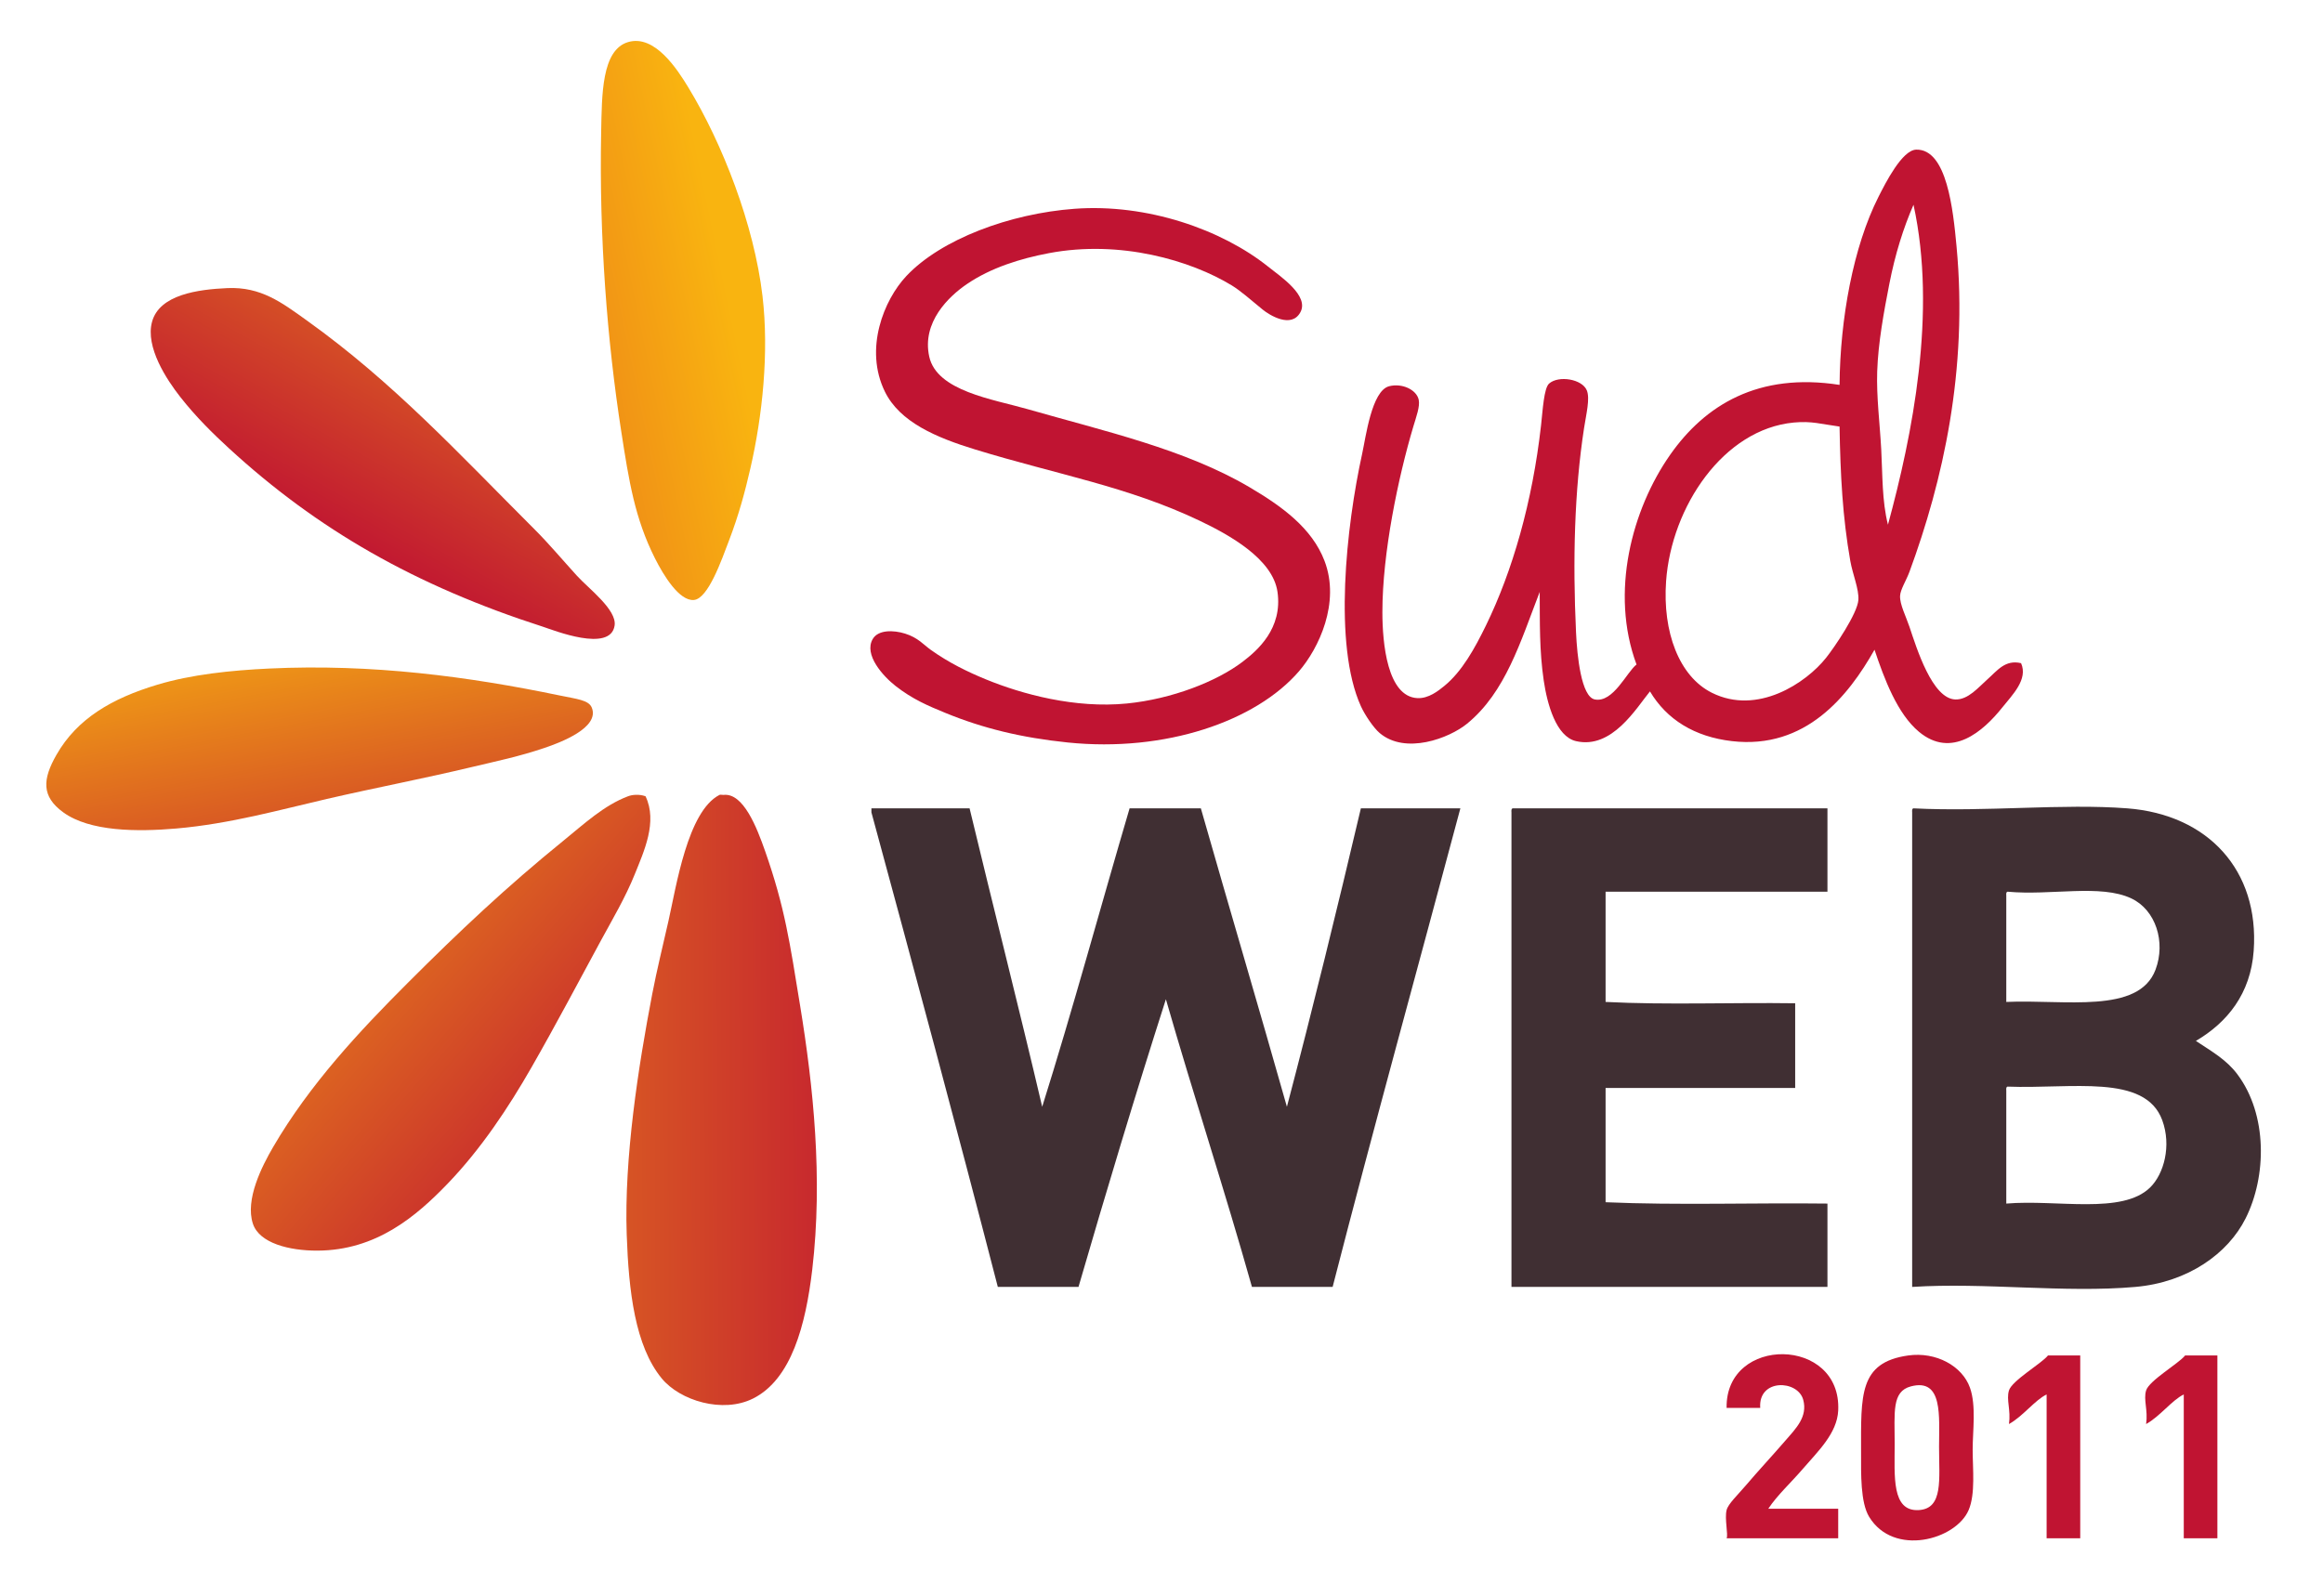 <?xml version="1.0" encoding="utf-8"?>
<!-- Generator: Adobe Illustrator 14.0.0, SVG Export Plug-In . SVG Version: 6.00 Build 43363)  -->
<!DOCTYPE svg PUBLIC "-//W3C//DTD SVG 1.1//EN" "http://www.w3.org/Graphics/SVG/1.1/DTD/svg11.dtd">
<svg version="1.1" id="Calque_1" xmlns="http://www.w3.org/2000/svg" xmlns:xlink="http://www.w3.org/1999/xlink" x="0px" y="0px"
	 width="1032.104px" height="709.461px" viewBox="0 0 1032.104 709.461" enable-background="new 0 0 1032.104 709.461"
	 xml:space="preserve">
<g>
	<path fill-rule="evenodd" clip-rule="evenodd" fill="#C01432" d="M897.959,294.71c3.206,7.211-3.892,14.111-8.364,19.715
		c-8.461,10.6-22.477,22.922-37.039,10.753c-9.58-8.005-15.367-23.426-19.715-36.442c-11.609,20.556-30.599,44.397-63.325,40.624
		c-16.693-1.925-29.032-9.646-36.442-22.104c-6.024,7.329-16.814,25.83-32.857,22.104c-8.854-2.057-12.794-16.435-14.338-26.883
		c-1.98-13.413-1.705-25.848-1.792-39.429c-8.553,22.154-15.183,44.581-32.26,58.546c-7.982,6.527-27.397,13.853-38.832,4.182
		c-2.713-2.294-6.582-8.016-8.363-11.948c-12.32-27.188-6.515-80.017,0.597-112.313c1.59-7.219,4.192-27.875,11.948-29.871
		c5.782-1.487,12.158,1.535,13.143,5.974c0.658,2.968-1.116,7.667-2.39,11.948c-6.691,22.493-13.741,56.061-13.741,82.442
		c0,13.972,2.205,37.543,15.533,38.234c4.993,0.259,9.384-3.288,11.948-5.376c7.891-6.427,13.551-16.7,18.52-26.884
		c11.73-24.045,20.641-54.69,24.494-89.014c0.757-6.746,1.265-16.485,3.584-18.52c4.233-3.713,14.622-2.021,16.728,2.987
		c1.532,3.645-0.244,10.55-1.194,16.728c-4.323,28.099-5.075,58.768-3.585,90.806c0.498,10.694,2.341,28.722,8.364,29.87
		c8.206,1.564,14.205-12.225,18.52-15.532c-11.899-32.002-2.019-69.011,14.936-93.196c15.486-22.093,39.161-36.709,75.273-31.065
		c0.237-29.305,6.053-61.385,17.325-83.637c3.122-6.164,10.477-20.747,16.727-20.91c13.691-0.357,16.416,26.914,17.923,43.014
		c5.138,54.915-6.049,104.196-20.91,144.573c-1.442,3.919-4.074,7.935-4.181,10.753c-0.146,3.795,2.624,9.085,4.181,13.741
		c3.261,9.744,10.111,31.831,20.312,32.26c5.76,0.242,10.447-5.535,14.338-8.961C887.36,298.061,890.854,293.03,897.959,294.71z
		 M839.413,126.241c-2.381,12.184-4.96,26.086-5.377,38.832c-0.371,11.302,1.17,23.107,1.792,34.649
		c0.612,11.367,0.31,22.891,2.987,33.455c10.793-39.644,21.855-94.275,11.351-142.183
		C845.695,101.27,842.038,112.799,839.413,126.241z M796.997,187.774c-31.277,2.939-54.385,37.402-56.754,70.494
		c-1.619,22.59,5.777,42.3,20.312,49.585c20.273,10.163,41.913-4.348,50.779-15.533c3.793-4.785,13.927-19.672,14.338-25.688
		c0.329-4.806-2.546-11.428-3.584-17.325c-3.433-19.492-4.409-38.165-4.779-59.741C809.069,188.466,804.991,187.023,796.997,187.774
		z"/>
	<path fill-rule="evenodd" clip-rule="evenodd" fill="#C01432" d="M477.382,92.786c32.348-2.392,65.404,9.229,86.027,25.689
		c5.668,4.523,18.351,12.958,14.338,20.312c-4.017,7.361-13.842,1.174-16.728-1.195c-5.423-4.453-9.897-8.411-13.74-10.753
		c-18.131-11.05-49.419-20.359-81.248-14.338c-12.747,2.412-25.794,6.491-36.442,13.741c-8.021,5.461-20.114,16.93-16.728,32.26
		c3.382,15.309,28.253,18.893,43.611,23.299c34.371,9.86,69.894,17.783,98.573,34.649c14.692,8.641,27.914,18.303,33.455,32.858
		c7.068,18.565-2.588,38.821-11.351,48.987c-19.147,22.217-59.362,36.125-102.754,31.663c-20.55-2.113-37.737-6.314-54.364-13.143
		c-7.728-3.173-14.521-6.035-22.104-11.948c-5.538-4.319-14.282-13.925-10.156-20.91c2.46-4.164,9.221-3.984,14.338-2.39
		c5.78,1.802,8.315,5.003,11.351,7.169c8.163,5.826,16.543,9.878,24.494,13.143c16.12,6.62,39.708,13.037,62.728,10.753
		c19.967-1.98,39.893-9.78,51.377-18.52c6.648-5.06,17.859-14.78,15.532-31.065c-2.097-14.677-21.424-25.366-34.649-31.663
		c-32.025-15.246-63.004-20.393-99.768-31.663c-17.265-5.292-33.42-12.166-40.026-25.688c-9.289-19.012-0.441-40.757,9.559-51.377
		C418.146,106.259,448.738,94.904,477.382,92.786z"/>
	<linearGradient id="SVGID_1_" gradientUnits="userSpaceOnUse" x1="6.356" y1="202.551" x2="324.462" y2="136.242">
		<stop  offset="0" style="stop-color:#CD012F"/>
		<stop  offset="1" style="stop-color:#F9B410"/>
	</linearGradient>
	<path fill-rule="evenodd" clip-rule="evenodd" fill="url(#SVGID_1_)" d="M279.042,18.707c11.899-3.558,21.987,12.245,26.883,20.312
		c15.027,24.762,29.125,60.766,32.858,92.598c2.941,25.088-0.031,53.25-5.377,76.468c-2.341,10.167-5.019,20.395-9.559,32.26
		c-3.138,8.201-9.16,25.706-15.533,26.286c-6.474,0.589-13.481-10.875-17.325-18.52c-8.975-17.852-11.533-34.296-14.936-56.157
		c-6.275-40.311-9.885-86.454-8.961-133.222C267.422,42.155,267.277,22.225,279.042,18.707z"/>
	<linearGradient id="SVGID_2_" gradientUnits="userSpaceOnUse" x1="150.711" y1="245.474" x2="323.653" y2="-62.774">
		<stop  offset="0" style="stop-color:#C01432"/>
		<stop  offset="0.657" style="stop-color:#F9B410"/>
	</linearGradient>
	<path fill-rule="evenodd" clip-rule="evenodd" fill="url(#SVGID_2_)" d="M101.014,128.033c14.932-0.667,24.192,6.427,35.248,14.338
		c38.462,27.523,67.168,58.805,101.56,93.196c5.901,5.901,11.558,12.646,18.52,20.312c5.175,5.698,17.779,15.087,16.728,22.104
		c-1.833,12.235-27.27,2.011-31.663,0.598c-57.068-18.351-100.464-43.304-139.794-79.456c-7.007-6.441-14.54-13.829-21.507-22.702
		c-6.005-7.648-15.65-22.166-12.545-33.455C70.879,130.897,87.993,128.615,101.014,128.033z"/>
	<linearGradient id="SVGID_3_" gradientUnits="userSpaceOnUse" x1="161.671" y1="435.565" x2="127.022" y2="255.15">
		<stop  offset="0" style="stop-color:#C01432"/>
		<stop  offset="1" style="stop-color:#F9B410"/>
	</linearGradient>
	<path fill-rule="evenodd" clip-rule="evenodd" fill="url(#SVGID_3_)" d="M119.534,297.1c45.83-2.182,88.875,3.597,129.04,11.948
		c7.632,1.587,12.956,2.03,14.338,5.377c3.718,9.006-14.182,15.631-20.909,17.922c-11.229,3.824-21.63,5.967-31.663,8.364
		c-23.06,5.51-42.2,9.061-65.118,14.338c-20.262,4.666-42.88,11.066-66.91,13.143c-17.34,1.499-38.372,1.399-50.182-7.169
		c-9.788-7.101-9.29-14.691-2.987-25.688c9.129-15.93,24.492-24.965,44.806-31.065C85.067,299.729,102.577,297.907,119.534,297.1z"
		/>
	<linearGradient id="SVGID_4_" gradientUnits="userSpaceOnUse" x1="404.74" y1="488.479" x2="88.115" y2="489.674">
		<stop  offset="0" style="stop-color:#C01432"/>
		<stop  offset="1" style="stop-color:#F9B410"/>
	</linearGradient>
	<path fill-rule="evenodd" clip-rule="evenodd" fill="url(#SVGID_4_)" d="M321.458,353.256c8.808-0.998,14.806,14.485,18.52,25.091
		c8.761,25.019,10.906,40.372,15.533,68.702c5.82,35.639,10.145,76.571,5.376,117.093c-2.904,24.684-9.279,48.827-26.286,57.352
		c-13.478,6.756-32.476,0.977-40.624-8.962c-11.795-14.385-14.657-38.591-15.532-63.922c-1.169-33.811,5.081-74.289,11.351-106.937
		c2.002-10.424,4.774-21.702,7.169-32.26c3.466-15.288,8.506-48.914,22.701-56.156C320.062,353.054,321.009,353.307,321.458,353.256
		z"/>
	<linearGradient id="SVGID_5_" gradientUnits="userSpaceOnUse" x1="281.803" y1="521.117" x2="73.566" y2="340.755">
		<stop  offset="0" style="stop-color:#C01432"/>
		<stop  offset="1" style="stop-color:#F9B410"/>
	</linearGradient>
	<path fill-rule="evenodd" clip-rule="evenodd" fill="url(#SVGID_5_)" d="M286.809,353.854c5.455,11.383-0.758,24.616-4.779,34.65
		c-4.092,10.212-10.112,20.392-14.935,29.273c-10.033,18.474-20.096,37.613-31.065,56.754c-10.01,17.467-22.156,35.884-37.04,51.378
		c-14.166,14.746-31.9,29.766-57.948,29.869c-12.521,0.051-25.825-3.304-28.676-11.947c-3.547-10.756,4.018-25.563,8.961-34.053
		c16.242-27.895,38.576-51.719,59.741-72.884c22.968-22.968,43.919-42.739,69.299-63.325c9.178-7.445,17.936-15.667,28.676-19.715
		C280.729,353.218,283.825,352.793,286.809,353.854z"/>
	<path fill-rule="evenodd" clip-rule="evenodd" fill="#402F33" d="M430.784,359.23c10.634,44.328,21.824,88.1,32.26,132.625
		c13.656-43.496,25.832-88.474,38.832-132.625c10.555,0,21.108,0,31.663,0c12.643,44.31,25.673,88.232,38.234,132.625
		c11.491-43.671,22.344-87.978,32.858-132.625c14.736,0,29.472,0,44.208,0c-18.905,70.905-38.385,141.236-56.754,212.678
		c-11.948,0-23.896,0-35.845,0c-12.169-43.191-25.877-84.842-38.234-127.846c-13.482,42.077-26.325,84.793-38.832,127.846
		c-11.948,0-23.896,0-35.845,0c-18.272-70.742-37.151-140.876-56.156-210.886c0-0.597,0-1.195,0-1.792
		C401.711,359.23,416.248,359.23,430.784,359.23z"/>
	<path fill-rule="evenodd" clip-rule="evenodd" fill="#402F33" d="M672.138,359.23c46.599,0,93.195,0,139.794,0
		c0,12.347,0,24.692,0,37.039c-32.857,0-65.715,0-98.572,0c0,16.329,0,32.658,0,48.988c26.884,1.394,56.355,0.199,84.234,0.597
		c0,12.546,0,25.091,0,37.637c-28.078,0-56.156,0-84.234,0c0,16.927,0,33.854,0,50.78c31.662,1.394,65.913,0.199,98.572,0.598
		c0,12.346,0,24.692,0,37.039c-46.797,0-93.595,0-140.391,0c0-70.296,0-140.59,0-210.886
		C671.489,360.175,671.441,359.331,672.138,359.23z"/>
	<path fill-rule="evenodd" clip-rule="evenodd" fill="#402F33" d="M850.166,359.23c32.343,1.653,66.052-2.229,94.988,0
		c35.833,2.761,58.722,27.514,56.156,63.325c-1.366,19.057-11.749,31.851-25.688,40.026c7.306,4.842,13.643,8.389,18.52,14.936
		c13.35,17.922,12.963,45.211,3.584,63.923c-7.805,15.571-25.491,28.399-48.987,30.468c-31.513,2.773-66.967-2.078-99.17,0
		c0-70.296,0-140.59,0-210.886C849.517,360.175,849.469,359.331,850.166,359.23z M891.388,398.062c0,15.731,0,31.464,0,47.196
		c25.851-1.176,58.838,5.559,66.312-14.338c4.613-12.285,0.104-26.55-10.754-31.663c-13.784-6.492-35.684-1.185-54.962-2.987
		C891.288,396.37,891.336,397.214,891.388,398.062z M891.388,484.687c0,16.728,0,33.454,0,50.183
		c22.404-1.92,51.492,5.03,63.922-7.17c6.122-6.009,9.541-18.518,5.377-29.87c-7.635-20.813-40.452-13.833-68.702-14.936
		C891.288,482.994,891.336,483.839,891.388,484.687z"/>
	<path fill-rule="evenodd" clip-rule="evenodd" fill="#C01432" d="M785.646,670.48c10.355,0,20.71,0,31.065,0
		c0,4.381,0,8.763,0,13.143c-16.528,0-33.058,0-49.585,0c0.795-1.542-0.958-8.695,0-12.545c0.684-2.749,4.862-6.636,8.363-10.754
		c5.685-6.685,11.931-13.377,17.923-20.312c4.532-5.244,9.782-10.388,7.767-17.923c-2.403-8.977-20.072-9.529-19.117,3.585
		c-4.979,0-9.957,0-14.936,0c-0.568-32.286,51.203-31.77,49.585,1.194c-0.497,10.138-9.114,18.202-15.532,25.689
		C795.747,658.894,789.669,664.39,785.646,670.48z"/>
	<path fill-rule="evenodd" clip-rule="evenodd" fill="#C01432" d="M847.776,602.376c12.429-1.759,24.066,4.687,27.48,14.338
		c2.826,7.984,1.195,19.15,1.195,27.481c0,8.573,1.284,19.673-1.792,26.883c-5.659,13.257-33.326,20.867-44.209,2.986
		c-3.894-6.396-3.584-19.17-3.584-28.675C826.867,620.052,825.828,605.481,847.776,602.376z M841.802,641.806
		c0,14.137-1.487,30.029,10.754,29.272c10.924-0.676,8.961-13.688,8.961-28.078c0-13.494,1.86-30.714-12.545-26.884
		C840.446,618.383,841.802,627.638,841.802,641.806z"/>
	<path fill-rule="evenodd" clip-rule="evenodd" fill="#C01432" d="M924.244,602.376c0,27.083,0,54.164,0,81.247
		c-4.979,0-9.956,0-14.935,0c0-21.307,0-42.615,0-63.922c-5.145,2.426-10.56,9.75-16.728,13.143c0.901-6.266-1.276-10.789,0-14.935
		c1.357-4.413,14.402-11.89,17.325-15.533C914.686,602.376,919.465,602.376,924.244,602.376z"/>
	<path fill-rule="evenodd" clip-rule="evenodd" fill="#C01432" d="M985.181,602.376c0,27.083,0,54.164,0,81.247
		c-4.979,0-9.957,0-14.936,0c0-21.307,0-42.615,0-63.922c-5.144,2.426-10.56,9.75-16.728,13.143c0.902-6.266-1.276-10.789,0-14.935
		c1.358-4.413,14.403-11.89,17.325-15.533C975.622,602.376,980.401,602.376,985.181,602.376z"/>
</g>
</svg>
